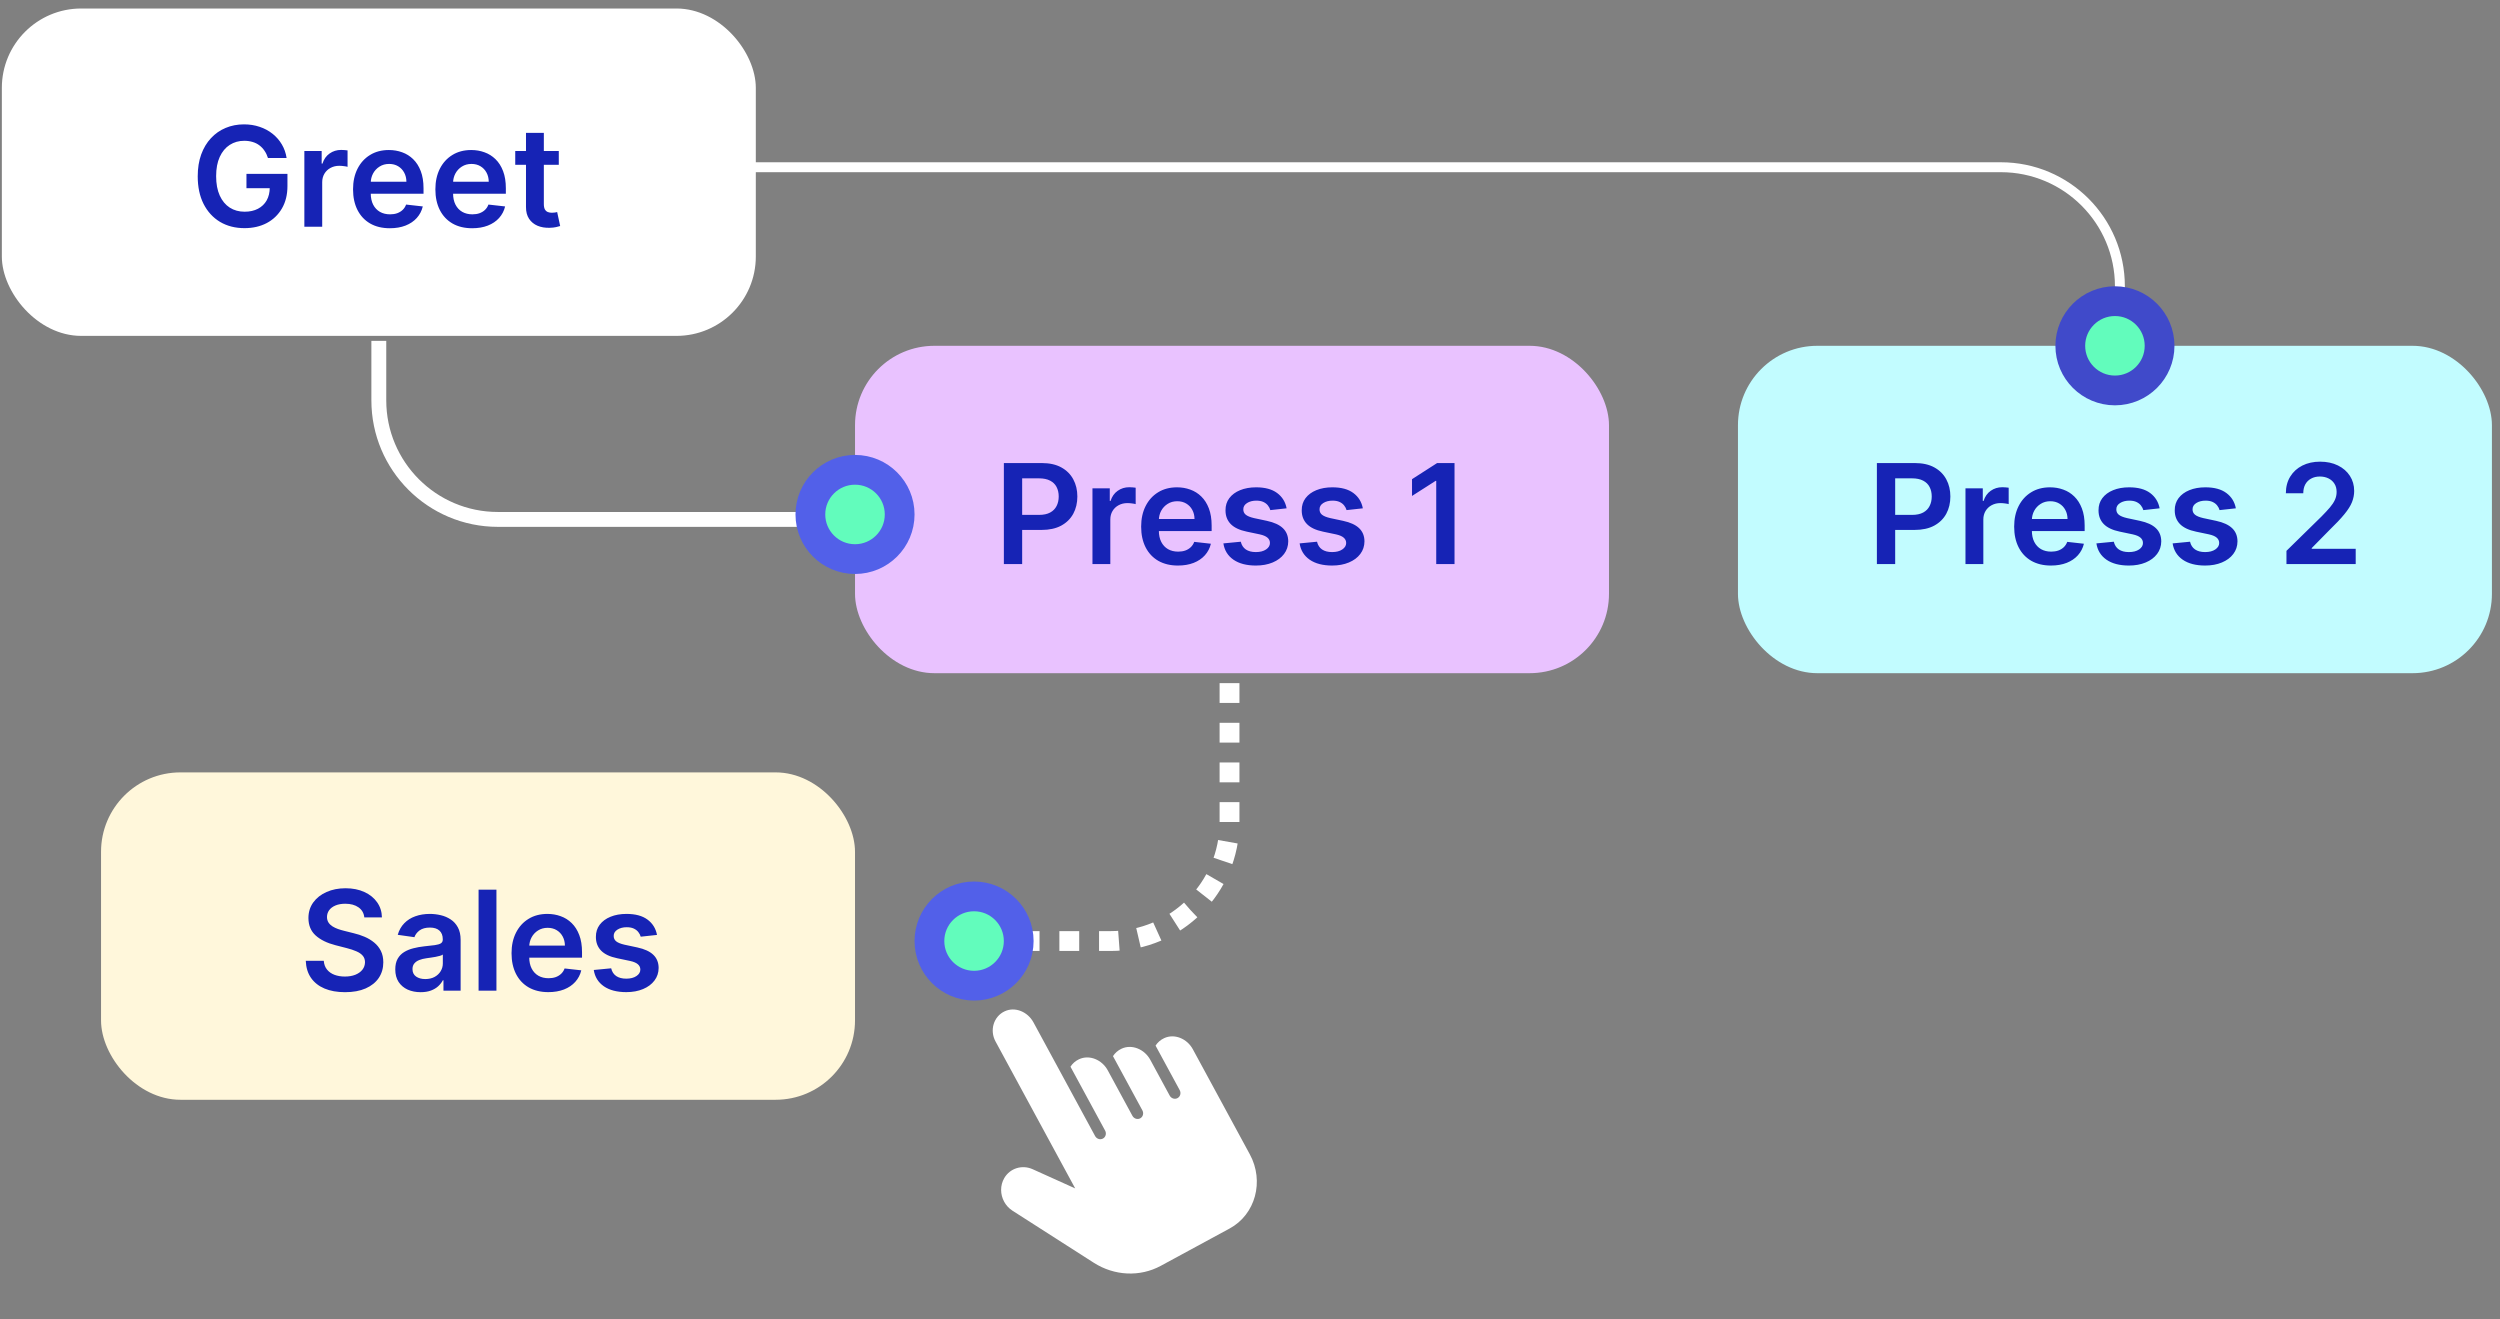 <svg width="252" height="133" viewBox="0 0 252 133" fill="none" xmlns="http://www.w3.org/2000/svg">
<rect x="0" y="0" width="252" height="133" fill="#808080" stroke="none"/>
<rect x="0.186" y="0.857" width="76" height="33" rx="8" fill="white"/>
<path d="M27.011 15.927C26.928 15.659 26.814 15.418 26.668 15.206C26.525 14.991 26.353 14.807 26.151 14.654C25.952 14.502 25.723 14.387 25.465 14.311C25.206 14.232 24.924 14.192 24.619 14.192C24.073 14.192 23.585 14.329 23.158 14.605C22.73 14.88 22.394 15.284 22.149 15.818C21.907 16.348 21.786 16.994 21.786 17.757C21.786 18.526 21.907 19.177 22.149 19.71C22.391 20.244 22.727 20.65 23.158 20.928C23.589 21.203 24.089 21.341 24.659 21.341C25.176 21.341 25.624 21.242 26.002 21.043C26.383 20.844 26.676 20.562 26.882 20.198C27.087 19.83 27.19 19.399 27.19 18.905L27.607 18.97H24.843V17.528H28.975V18.751C28.975 19.623 28.789 20.377 28.418 21.013C28.047 21.649 27.536 22.14 26.887 22.485C26.237 22.826 25.491 22.997 24.649 22.997C23.711 22.997 22.888 22.786 22.178 22.365C21.473 21.941 20.921 21.339 20.523 20.561C20.128 19.778 19.931 18.85 19.931 17.776C19.931 16.954 20.047 16.22 20.279 15.574C20.515 14.928 20.843 14.379 21.264 13.928C21.685 13.474 22.178 13.13 22.745 12.894C23.312 12.656 23.928 12.536 24.595 12.536C25.158 12.536 25.683 12.619 26.171 12.785C26.658 12.947 27.09 13.179 27.468 13.481C27.849 13.783 28.163 14.141 28.408 14.555C28.653 14.969 28.814 15.427 28.89 15.927H27.011ZM30.679 22.857V15.221H32.424V16.494H32.503C32.642 16.053 32.881 15.713 33.219 15.475C33.56 15.233 33.95 15.112 34.387 15.112C34.487 15.112 34.598 15.117 34.721 15.127C34.846 15.133 34.951 15.145 35.034 15.161V16.817C34.958 16.79 34.837 16.767 34.671 16.747C34.508 16.724 34.351 16.712 34.199 16.712C33.87 16.712 33.575 16.784 33.314 16.926C33.055 17.066 32.851 17.259 32.702 17.508C32.553 17.757 32.478 18.043 32.478 18.368V22.857H30.679ZM39.296 23.007C38.53 23.007 37.869 22.848 37.312 22.529C36.758 22.208 36.333 21.754 36.034 21.167C35.736 20.577 35.587 19.883 35.587 19.084C35.587 18.299 35.736 17.609 36.034 17.016C36.336 16.419 36.757 15.955 37.297 15.624C37.837 15.289 38.472 15.122 39.201 15.122C39.672 15.122 40.116 15.198 40.534 15.35C40.955 15.499 41.326 15.732 41.647 16.046C41.972 16.361 42.227 16.762 42.413 17.25C42.598 17.733 42.691 18.31 42.691 18.98V19.531H36.432V18.318H40.966C40.963 17.974 40.888 17.667 40.742 17.399C40.596 17.127 40.393 16.913 40.131 16.757C39.872 16.602 39.571 16.524 39.226 16.524C38.858 16.524 38.535 16.613 38.257 16.792C37.978 16.968 37.761 17.2 37.605 17.488C37.453 17.773 37.375 18.086 37.372 18.428V19.487C37.372 19.931 37.453 20.312 37.615 20.63C37.778 20.945 38.005 21.187 38.296 21.356C38.588 21.522 38.929 21.605 39.321 21.605C39.582 21.605 39.819 21.568 40.031 21.495C40.243 21.419 40.428 21.308 40.583 21.162C40.739 21.016 40.857 20.836 40.936 20.62L42.617 20.809C42.511 21.253 42.308 21.641 42.01 21.973C41.715 22.301 41.337 22.556 40.877 22.738C40.416 22.917 39.889 23.007 39.296 23.007ZM47.594 23.007C46.829 23.007 46.168 22.848 45.611 22.529C45.057 22.208 44.631 21.754 44.333 21.167C44.035 20.577 43.886 19.883 43.886 19.084C43.886 18.299 44.035 17.609 44.333 17.016C44.635 16.419 45.056 15.955 45.596 15.624C46.136 15.289 46.771 15.122 47.5 15.122C47.971 15.122 48.415 15.198 48.832 15.35C49.253 15.499 49.624 15.732 49.946 16.046C50.271 16.361 50.526 16.762 50.712 17.25C50.897 17.733 50.99 18.31 50.99 18.98V19.531H44.731V18.318H49.265C49.262 17.974 49.187 17.667 49.041 17.399C48.895 17.127 48.691 16.913 48.43 16.757C48.171 16.602 47.87 16.524 47.525 16.524C47.157 16.524 46.834 16.613 46.555 16.792C46.277 16.968 46.06 17.2 45.904 17.488C45.752 17.773 45.674 18.086 45.67 18.428V19.487C45.67 19.931 45.752 20.312 45.914 20.63C46.077 20.945 46.303 21.187 46.595 21.356C46.887 21.522 47.228 21.605 47.619 21.605C47.881 21.605 48.118 21.568 48.33 21.495C48.542 21.419 48.726 21.308 48.882 21.162C49.038 21.016 49.156 20.836 49.235 20.62L50.916 20.809C50.809 21.253 50.607 21.641 50.309 21.973C50.014 22.301 49.636 22.556 49.175 22.738C48.715 22.917 48.188 23.007 47.594 23.007ZM56.326 15.221V16.613H51.936V15.221H56.326ZM53.02 13.392H54.819V20.561C54.819 20.802 54.856 20.988 54.929 21.117C55.005 21.243 55.105 21.329 55.227 21.376C55.35 21.422 55.486 21.445 55.635 21.445C55.748 21.445 55.85 21.437 55.943 21.421C56.039 21.404 56.112 21.389 56.162 21.376L56.465 22.783C56.369 22.816 56.231 22.852 56.052 22.892C55.877 22.932 55.661 22.955 55.406 22.962C54.955 22.975 54.549 22.907 54.188 22.758C53.827 22.605 53.54 22.37 53.328 22.052C53.119 21.734 53.016 21.336 53.02 20.859V13.392Z" fill="#1623B5"/>
<rect x="10.185" y="77.857" width="76" height="33" rx="8" fill="#FFF7DB"/>
<path d="M36.723 92.475C36.677 92.04 36.481 91.702 36.136 91.46C35.795 91.219 35.351 91.097 34.804 91.097C34.42 91.097 34.09 91.156 33.815 91.272C33.54 91.388 33.329 91.545 33.183 91.744C33.038 91.943 32.963 92.17 32.96 92.425C32.96 92.637 33.008 92.821 33.104 92.977C33.203 93.132 33.337 93.265 33.507 93.374C33.676 93.481 33.863 93.57 34.068 93.643C34.274 93.716 34.481 93.777 34.69 93.827L35.644 94.066C36.029 94.155 36.398 94.276 36.753 94.428C37.111 94.581 37.431 94.773 37.712 95.005C37.998 95.237 38.223 95.517 38.389 95.845C38.554 96.174 38.637 96.558 38.637 96.999C38.637 97.595 38.485 98.121 38.18 98.575C37.875 99.025 37.434 99.379 36.857 99.634C36.284 99.886 35.59 100.012 34.774 100.012C33.982 100.012 33.294 99.889 32.711 99.644C32.131 99.398 31.677 99.04 31.349 98.57C31.024 98.099 30.848 97.526 30.822 96.85H32.636C32.663 97.204 32.772 97.499 32.965 97.735C33.157 97.97 33.407 98.145 33.715 98.261C34.027 98.377 34.375 98.436 34.759 98.436C35.16 98.436 35.512 98.376 35.813 98.257C36.118 98.134 36.357 97.965 36.529 97.749C36.702 97.531 36.789 97.275 36.793 96.984C36.789 96.719 36.712 96.5 36.559 96.328C36.407 96.152 36.193 96.006 35.918 95.89C35.646 95.771 35.328 95.665 34.963 95.572L33.805 95.274C32.966 95.058 32.303 94.732 31.816 94.294C31.332 93.853 31.09 93.268 31.09 92.539C31.09 91.939 31.253 91.414 31.578 90.963C31.906 90.513 32.352 90.163 32.915 89.914C33.478 89.662 34.116 89.536 34.829 89.536C35.552 89.536 36.185 89.662 36.728 89.914C37.275 90.163 37.704 90.509 38.016 90.953C38.327 91.394 38.488 91.901 38.498 92.475H36.723ZM42.4 100.012C41.916 100.012 41.48 99.925 41.092 99.753C40.708 99.577 40.403 99.319 40.177 98.978C39.955 98.636 39.844 98.215 39.844 97.715C39.844 97.284 39.924 96.927 40.083 96.646C40.242 96.364 40.459 96.139 40.734 95.97C41.009 95.801 41.319 95.673 41.664 95.587C42.012 95.497 42.371 95.433 42.742 95.393C43.19 95.347 43.553 95.305 43.831 95.269C44.11 95.229 44.312 95.169 44.438 95.09C44.567 95.007 44.632 94.879 44.632 94.707V94.677C44.632 94.302 44.521 94.013 44.299 93.807C44.077 93.602 43.757 93.499 43.339 93.499C42.898 93.499 42.549 93.595 42.29 93.787C42.035 93.979 41.863 94.206 41.773 94.468L40.093 94.23C40.225 93.766 40.444 93.378 40.749 93.066C41.054 92.751 41.427 92.516 41.867 92.36C42.308 92.201 42.796 92.122 43.329 92.122C43.697 92.122 44.063 92.165 44.428 92.251C44.792 92.337 45.126 92.48 45.427 92.678C45.729 92.874 45.971 93.141 46.153 93.479C46.339 93.817 46.431 94.24 46.431 94.747V99.857H44.701V98.808H44.642C44.532 99.02 44.378 99.219 44.179 99.405C43.984 99.587 43.737 99.735 43.439 99.847C43.144 99.957 42.797 100.012 42.4 100.012ZM42.867 98.689C43.228 98.689 43.541 98.618 43.806 98.475C44.072 98.329 44.275 98.137 44.418 97.899C44.564 97.66 44.637 97.4 44.637 97.118V96.218C44.58 96.265 44.484 96.308 44.348 96.347C44.216 96.387 44.067 96.422 43.901 96.452C43.735 96.482 43.571 96.508 43.409 96.531C43.246 96.555 43.105 96.575 42.986 96.591C42.718 96.627 42.477 96.687 42.265 96.77C42.053 96.853 41.886 96.969 41.763 97.118C41.641 97.264 41.579 97.453 41.579 97.685C41.579 98.016 41.7 98.266 41.942 98.436C42.184 98.605 42.492 98.689 42.867 98.689ZM50.041 89.676V99.857H48.241V89.676H50.041ZM55.272 100.007C54.507 100.007 53.845 99.847 53.288 99.529C52.735 99.208 52.309 98.754 52.011 98.167C51.712 97.577 51.563 96.883 51.563 96.084C51.563 95.299 51.712 94.609 52.011 94.016C52.312 93.419 52.733 92.955 53.274 92.624C53.814 92.289 54.449 92.122 55.178 92.122C55.648 92.122 56.093 92.198 56.51 92.35C56.931 92.499 57.302 92.731 57.624 93.046C57.949 93.361 58.204 93.762 58.389 94.249C58.575 94.733 58.668 95.31 58.668 95.98V96.531H52.409V95.318H56.943C56.939 94.974 56.865 94.667 56.719 94.399C56.573 94.127 56.369 93.913 56.107 93.757C55.849 93.602 55.547 93.524 55.203 93.524C54.835 93.524 54.511 93.613 54.233 93.792C53.955 93.968 53.738 94.2 53.582 94.488C53.429 94.773 53.352 95.086 53.348 95.428V96.487C53.348 96.931 53.429 97.312 53.592 97.63C53.754 97.945 53.981 98.187 54.273 98.356C54.565 98.522 54.906 98.605 55.297 98.605C55.559 98.605 55.796 98.568 56.008 98.495C56.22 98.419 56.404 98.308 56.56 98.162C56.716 98.016 56.833 97.836 56.913 97.62L58.593 97.809C58.487 98.253 58.285 98.641 57.987 98.972C57.692 99.301 57.314 99.556 56.853 99.738C56.392 99.917 55.865 100.007 55.272 100.007ZM66.226 94.24L64.585 94.418C64.539 94.253 64.458 94.097 64.342 93.951C64.229 93.805 64.076 93.688 63.884 93.598C63.692 93.509 63.457 93.464 63.178 93.464C62.804 93.464 62.489 93.545 62.234 93.708C61.982 93.87 61.858 94.08 61.861 94.339C61.858 94.561 61.939 94.742 62.104 94.881C62.273 95.02 62.552 95.134 62.94 95.224L64.242 95.502C64.965 95.658 65.502 95.905 65.853 96.243C66.208 96.581 66.387 97.024 66.39 97.57C66.387 98.051 66.246 98.475 65.967 98.843C65.692 99.208 65.309 99.493 64.819 99.698C64.328 99.904 63.765 100.007 63.129 100.007C62.194 100.007 61.441 99.811 60.871 99.42C60.301 99.025 59.962 98.477 59.852 97.774L61.607 97.605C61.687 97.95 61.856 98.21 62.114 98.386C62.373 98.561 62.709 98.649 63.124 98.649C63.551 98.649 63.894 98.561 64.153 98.386C64.415 98.21 64.546 97.993 64.546 97.735C64.546 97.516 64.461 97.335 64.292 97.193C64.126 97.05 63.868 96.941 63.516 96.865L62.214 96.591C61.481 96.439 60.939 96.182 60.588 95.82C60.237 95.456 60.063 94.995 60.066 94.438C60.063 93.968 60.19 93.56 60.449 93.215C60.711 92.867 61.074 92.599 61.538 92.41C62.005 92.218 62.544 92.122 63.153 92.122C64.048 92.122 64.753 92.312 65.266 92.693C65.783 93.075 66.103 93.59 66.226 94.24Z" fill="#1623B5"/>
<path d="M38.185 34.357V40.357C38.185 46.985 43.558 52.357 50.185 52.357H87.686" stroke="white" stroke-width="1.5"/>
<path d="M123.936 68.857V82.857C123.936 89.485 118.563 94.857 111.936 94.857H97.936" stroke="white" stroke-width="2" stroke-dasharray="2 2"/>
<circle cx="98.186" cy="94.857" r="4.5" fill="#62FCBC" stroke="#5260E9" stroke-width="3"/>
<path d="M120.236 105.761L125.984 116.359C127.457 119.076 126.549 122.421 123.948 123.832L117.006 127.596C114.906 128.735 112.328 128.615 110.246 127.281L102.055 122.036C101.692 121.8 101.411 121.488 101.216 121.129C100.82 120.398 100.798 119.491 101.232 118.748C101.812 117.755 103.032 117.377 104.101 117.86L108.381 119.792L100.348 104.978C99.742 103.859 100.147 102.469 101.266 101.942C102.313 101.444 103.592 101.985 104.17 103.05L110.385 114.511C110.544 114.804 110.897 114.918 111.177 114.766C111.457 114.614 111.554 114.257 111.395 113.963L107.903 107.523C108.106 107.209 108.393 106.947 108.755 106.777C109.802 106.279 111.081 106.819 111.659 107.885L114.146 112.472C114.305 112.765 114.658 112.878 114.934 112.728C115.214 112.576 115.312 112.219 115.153 111.926L112.188 106.459C112.391 106.146 112.682 105.882 113.045 105.712C114.09 105.22 115.369 105.761 115.947 106.826L117.903 110.434C118.062 110.727 118.415 110.841 118.695 110.689C118.975 110.537 119.073 110.18 118.914 109.886L116.48 105.398C116.683 105.085 116.974 104.821 117.336 104.651C118.38 104.155 119.659 104.695 120.236 105.761Z" fill="white"/>
<rect x="86.186" y="34.857" width="76" height="33" rx="8" fill="#E9C2FF"/>
<path d="M101.19 56.857V46.676H105.008C105.79 46.676 106.446 46.821 106.977 47.113C107.51 47.405 107.913 47.806 108.185 48.316C108.46 48.823 108.597 49.4 108.597 50.046C108.597 50.699 108.46 51.279 108.185 51.786C107.91 52.294 107.504 52.693 106.967 52.985C106.43 53.273 105.769 53.417 104.983 53.417H102.453V51.901H104.735C105.192 51.901 105.566 51.821 105.858 51.662C106.15 51.503 106.365 51.284 106.504 51.006C106.647 50.727 106.718 50.408 106.718 50.046C106.718 49.685 106.647 49.367 106.504 49.092C106.365 48.817 106.148 48.603 105.853 48.45C105.561 48.295 105.185 48.217 104.725 48.217H103.034V56.857H101.19ZM110.12 56.857V49.221H111.865V50.494H111.945C112.084 50.053 112.322 49.713 112.661 49.475C113.002 49.233 113.391 49.112 113.829 49.112C113.928 49.112 114.039 49.117 114.162 49.127C114.288 49.133 114.392 49.145 114.475 49.161V50.817C114.399 50.79 114.278 50.767 114.112 50.747C113.95 50.724 113.792 50.712 113.64 50.712C113.312 50.712 113.017 50.784 112.755 50.926C112.496 51.066 112.293 51.259 112.143 51.508C111.994 51.757 111.92 52.043 111.92 52.368V56.857H110.12ZM118.737 57.007C117.971 57.007 117.31 56.847 116.753 56.529C116.2 56.208 115.774 55.754 115.476 55.167C115.177 54.577 115.028 53.883 115.028 53.084C115.028 52.298 115.177 51.609 115.476 51.016C115.777 50.419 116.198 49.955 116.738 49.624C117.279 49.289 117.913 49.122 118.643 49.122C119.113 49.122 119.557 49.198 119.975 49.35C120.396 49.499 120.767 49.731 121.089 50.046C121.413 50.361 121.669 50.762 121.854 51.249C122.04 51.733 122.133 52.31 122.133 52.98V53.531H115.873V52.318H120.407C120.404 51.974 120.33 51.667 120.184 51.399C120.038 51.127 119.834 50.913 119.572 50.757C119.314 50.602 119.012 50.524 118.667 50.524C118.3 50.524 117.976 50.613 117.698 50.792C117.42 50.968 117.202 51.2 117.047 51.488C116.894 51.773 116.816 52.086 116.813 52.428V53.487C116.813 53.931 116.894 54.312 117.057 54.63C117.219 54.945 117.446 55.187 117.738 55.356C118.029 55.522 118.371 55.605 118.762 55.605C119.024 55.605 119.261 55.568 119.473 55.495C119.685 55.419 119.869 55.308 120.025 55.162C120.18 55.016 120.298 54.836 120.378 54.62L122.058 54.809C121.952 55.253 121.75 55.641 121.452 55.972C121.157 56.301 120.779 56.556 120.318 56.738C119.857 56.917 119.33 57.007 118.737 57.007ZM129.691 51.239L128.05 51.419C128.004 51.253 127.922 51.097 127.806 50.951C127.694 50.805 127.541 50.688 127.349 50.598C127.157 50.509 126.922 50.464 126.643 50.464C126.269 50.464 125.954 50.545 125.699 50.708C125.447 50.87 125.322 51.08 125.326 51.339C125.322 51.561 125.404 51.742 125.569 51.881C125.738 52.02 126.017 52.134 126.404 52.224L127.707 52.502C128.43 52.658 128.967 52.905 129.318 53.243C129.672 53.581 129.851 54.024 129.855 54.571C129.851 55.051 129.711 55.475 129.432 55.843C129.157 56.208 128.774 56.493 128.284 56.698C127.793 56.904 127.23 57.007 126.593 57.007C125.659 57.007 124.906 56.811 124.336 56.42C123.766 56.026 123.426 55.477 123.317 54.774L125.072 54.605C125.152 54.95 125.321 55.21 125.579 55.386C125.838 55.562 126.174 55.649 126.588 55.649C127.016 55.649 127.359 55.562 127.618 55.386C127.879 55.21 128.01 54.993 128.01 54.735C128.01 54.516 127.926 54.335 127.757 54.193C127.591 54.05 127.333 53.941 126.981 53.864L125.679 53.591C124.946 53.439 124.404 53.182 124.053 52.821C123.702 52.456 123.528 51.995 123.531 51.438C123.528 50.968 123.655 50.56 123.914 50.215C124.176 49.867 124.538 49.599 125.002 49.41C125.47 49.218 126.008 49.122 126.618 49.122C127.513 49.122 128.217 49.312 128.731 49.693C129.248 50.075 129.568 50.59 129.691 51.239ZM137.374 51.239L135.734 51.419C135.687 51.253 135.606 51.097 135.49 50.951C135.377 50.805 135.225 50.688 135.033 50.598C134.84 50.509 134.605 50.464 134.327 50.464C133.952 50.464 133.637 50.545 133.382 50.708C133.13 50.87 133.006 51.08 133.009 51.339C133.006 51.561 133.087 51.742 133.253 51.881C133.422 52.02 133.7 52.134 134.088 52.224L135.391 52.502C136.113 52.658 136.65 52.905 137.001 53.243C137.356 53.581 137.535 54.024 137.538 54.571C137.535 55.051 137.394 55.475 137.116 55.843C136.841 56.208 136.458 56.493 135.967 56.698C135.477 56.904 134.913 57.007 134.277 57.007C133.342 57.007 132.59 56.811 132.02 56.42C131.45 56.026 131.11 55.477 131.001 54.774L132.756 54.605C132.835 54.95 133.004 55.21 133.263 55.386C133.521 55.562 133.858 55.649 134.272 55.649C134.7 55.649 135.043 55.562 135.301 55.386C135.563 55.21 135.694 54.993 135.694 54.735C135.694 54.516 135.609 54.335 135.44 54.193C135.275 54.05 135.016 53.941 134.665 53.864L133.362 53.591C132.63 53.439 132.088 53.182 131.737 52.821C131.385 52.456 131.211 51.995 131.214 51.438C131.211 50.968 131.339 50.56 131.597 50.215C131.859 49.867 132.222 49.599 132.686 49.41C133.153 49.218 133.692 49.122 134.302 49.122C135.197 49.122 135.901 49.312 136.415 49.693C136.932 50.075 137.252 50.59 137.374 51.239ZM146.616 46.676V56.857H144.772V48.47H144.712L142.331 49.992V48.301L144.862 46.676H146.616Z" fill="#1623B5"/>
<rect x="175.186" y="34.857" width="76" height="33" rx="8" fill="#C2FCFF"/>
<path d="M189.19 56.857V46.676H193.008C193.79 46.676 194.446 46.821 194.977 47.113C195.51 47.405 195.913 47.806 196.185 48.316C196.46 48.823 196.597 49.4 196.597 50.046C196.597 50.699 196.46 51.279 196.185 51.786C195.91 52.294 195.504 52.693 194.967 52.985C194.43 53.273 193.769 53.417 192.983 53.417H190.453V51.901H192.735C193.192 51.901 193.566 51.821 193.858 51.662C194.15 51.503 194.365 51.284 194.504 51.006C194.647 50.727 194.718 50.408 194.718 50.046C194.718 49.685 194.647 49.367 194.504 49.092C194.365 48.817 194.148 48.603 193.853 48.45C193.561 48.295 193.185 48.217 192.725 48.217H191.034V56.857H189.19ZM198.12 56.857V49.221H199.865V50.494H199.945C200.084 50.053 200.322 49.713 200.661 49.475C201.002 49.233 201.391 49.112 201.829 49.112C201.928 49.112 202.039 49.117 202.162 49.127C202.288 49.133 202.392 49.145 202.475 49.161V50.817C202.399 50.79 202.278 50.767 202.112 50.747C201.95 50.724 201.792 50.712 201.64 50.712C201.312 50.712 201.017 50.784 200.755 50.926C200.496 51.066 200.293 51.259 200.143 51.508C199.994 51.757 199.92 52.043 199.92 52.368V56.857H198.12ZM206.737 57.007C205.971 57.007 205.31 56.847 204.753 56.529C204.2 56.208 203.774 55.754 203.476 55.167C203.177 54.577 203.028 53.883 203.028 53.084C203.028 52.298 203.177 51.609 203.476 51.016C203.777 50.419 204.198 49.955 204.738 49.624C205.279 49.289 205.913 49.122 206.643 49.122C207.113 49.122 207.557 49.198 207.975 49.35C208.396 49.499 208.767 49.731 209.089 50.046C209.413 50.361 209.669 50.762 209.854 51.249C210.04 51.733 210.133 52.31 210.133 52.98V53.531H203.873V52.318H208.407C208.404 51.974 208.33 51.667 208.184 51.399C208.038 51.127 207.834 50.913 207.572 50.757C207.314 50.602 207.012 50.524 206.667 50.524C206.3 50.524 205.976 50.613 205.698 50.792C205.42 50.968 205.202 51.2 205.047 51.488C204.894 51.773 204.816 52.086 204.813 52.428V53.487C204.813 53.931 204.894 54.312 205.057 54.63C205.219 54.945 205.446 55.187 205.738 55.356C206.029 55.522 206.371 55.605 206.762 55.605C207.024 55.605 207.261 55.568 207.473 55.495C207.685 55.419 207.869 55.308 208.025 55.162C208.18 55.016 208.298 54.836 208.378 54.62L210.058 54.809C209.952 55.253 209.75 55.641 209.452 55.972C209.157 56.301 208.779 56.556 208.318 56.738C207.857 56.917 207.33 57.007 206.737 57.007ZM217.691 51.239L216.05 51.419C216.004 51.253 215.922 51.097 215.806 50.951C215.694 50.805 215.541 50.688 215.349 50.598C215.157 50.509 214.922 50.464 214.643 50.464C214.269 50.464 213.954 50.545 213.699 50.708C213.447 50.87 213.322 51.08 213.326 51.339C213.322 51.561 213.404 51.742 213.569 51.881C213.738 52.02 214.017 52.134 214.404 52.224L215.707 52.502C216.43 52.658 216.967 52.905 217.318 53.243C217.672 53.581 217.851 54.024 217.855 54.571C217.851 55.051 217.711 55.475 217.432 55.843C217.157 56.208 216.774 56.493 216.284 56.698C215.793 56.904 215.23 57.007 214.593 57.007C213.659 57.007 212.906 56.811 212.336 56.42C211.766 56.026 211.426 55.477 211.317 54.774L213.072 54.605C213.152 54.95 213.321 55.21 213.579 55.386C213.838 55.562 214.174 55.649 214.588 55.649C215.016 55.649 215.359 55.562 215.618 55.386C215.879 55.21 216.01 54.993 216.01 54.735C216.01 54.516 215.926 54.335 215.757 54.193C215.591 54.05 215.333 53.941 214.981 53.864L213.679 53.591C212.946 53.439 212.404 53.182 212.053 52.821C211.702 52.456 211.528 51.995 211.531 51.438C211.528 50.968 211.655 50.56 211.914 50.215C212.176 49.867 212.538 49.599 213.002 49.41C213.47 49.218 214.008 49.122 214.618 49.122C215.513 49.122 216.217 49.312 216.731 49.693C217.248 50.075 217.568 50.59 217.691 51.239ZM225.374 51.239L223.734 51.419C223.687 51.253 223.606 51.097 223.49 50.951C223.377 50.805 223.225 50.688 223.033 50.598C222.84 50.509 222.605 50.464 222.327 50.464C221.952 50.464 221.637 50.545 221.382 50.708C221.13 50.87 221.006 51.08 221.009 51.339C221.006 51.561 221.087 51.742 221.253 51.881C221.422 52.02 221.7 52.134 222.088 52.224L223.391 52.502C224.113 52.658 224.65 52.905 225.001 53.243C225.356 53.581 225.535 54.024 225.538 54.571C225.535 55.051 225.394 55.475 225.116 55.843C224.841 56.208 224.458 56.493 223.967 56.698C223.477 56.904 222.913 57.007 222.277 57.007C221.342 57.007 220.59 56.811 220.02 56.42C219.45 56.026 219.11 55.477 219.001 54.774L220.756 54.605C220.835 54.95 221.004 55.21 221.263 55.386C221.521 55.562 221.858 55.649 222.272 55.649C222.7 55.649 223.043 55.562 223.301 55.386C223.563 55.21 223.694 54.993 223.694 54.735C223.694 54.516 223.609 54.335 223.44 54.193C223.275 54.05 223.016 53.941 222.665 53.864L221.362 53.591C220.63 53.439 220.088 53.182 219.737 52.821C219.385 52.456 219.211 51.995 219.214 51.438C219.211 50.968 219.339 50.56 219.597 50.215C219.859 49.867 220.222 49.599 220.686 49.41C221.153 49.218 221.692 49.122 222.302 49.122C223.197 49.122 223.901 49.312 224.415 49.693C224.932 50.075 225.252 50.59 225.374 51.239ZM230.475 56.857V55.525L234.01 52.06C234.348 51.718 234.63 51.415 234.855 51.15C235.08 50.885 235.25 50.628 235.362 50.379C235.475 50.131 235.531 49.866 235.531 49.584C235.531 49.263 235.458 48.987 235.312 48.759C235.167 48.527 234.966 48.348 234.711 48.222C234.456 48.096 234.166 48.033 233.841 48.033C233.506 48.033 233.213 48.102 232.961 48.242C232.709 48.377 232.513 48.571 232.374 48.823C232.238 49.075 232.17 49.375 232.17 49.723H230.415C230.415 49.077 230.563 48.515 230.858 48.038C231.153 47.56 231.559 47.191 232.076 46.929C232.596 46.667 233.193 46.536 233.866 46.536C234.549 46.536 235.148 46.664 235.665 46.919C236.183 47.174 236.584 47.524 236.869 47.968C237.157 48.412 237.301 48.919 237.301 49.489C237.301 49.871 237.228 50.245 237.082 50.613C236.937 50.981 236.68 51.389 236.312 51.836C235.947 52.284 235.435 52.825 234.776 53.462L233.021 55.247V55.316H237.455V56.857H230.475Z" fill="#1623B5"/>
<circle cx="86.186" cy="51.857" r="4.5" fill="#62FCBC" stroke="#5260E9" stroke-width="3"/>
<path d="M75.686 16.857H201.686C208.313 16.857 213.686 22.23 213.686 28.857V35.857" stroke="white"/>
<circle cx="213.186" cy="34.857" r="4.5" fill="#62FCBC" stroke="#404ACA" stroke-width="3"/>
</svg>
